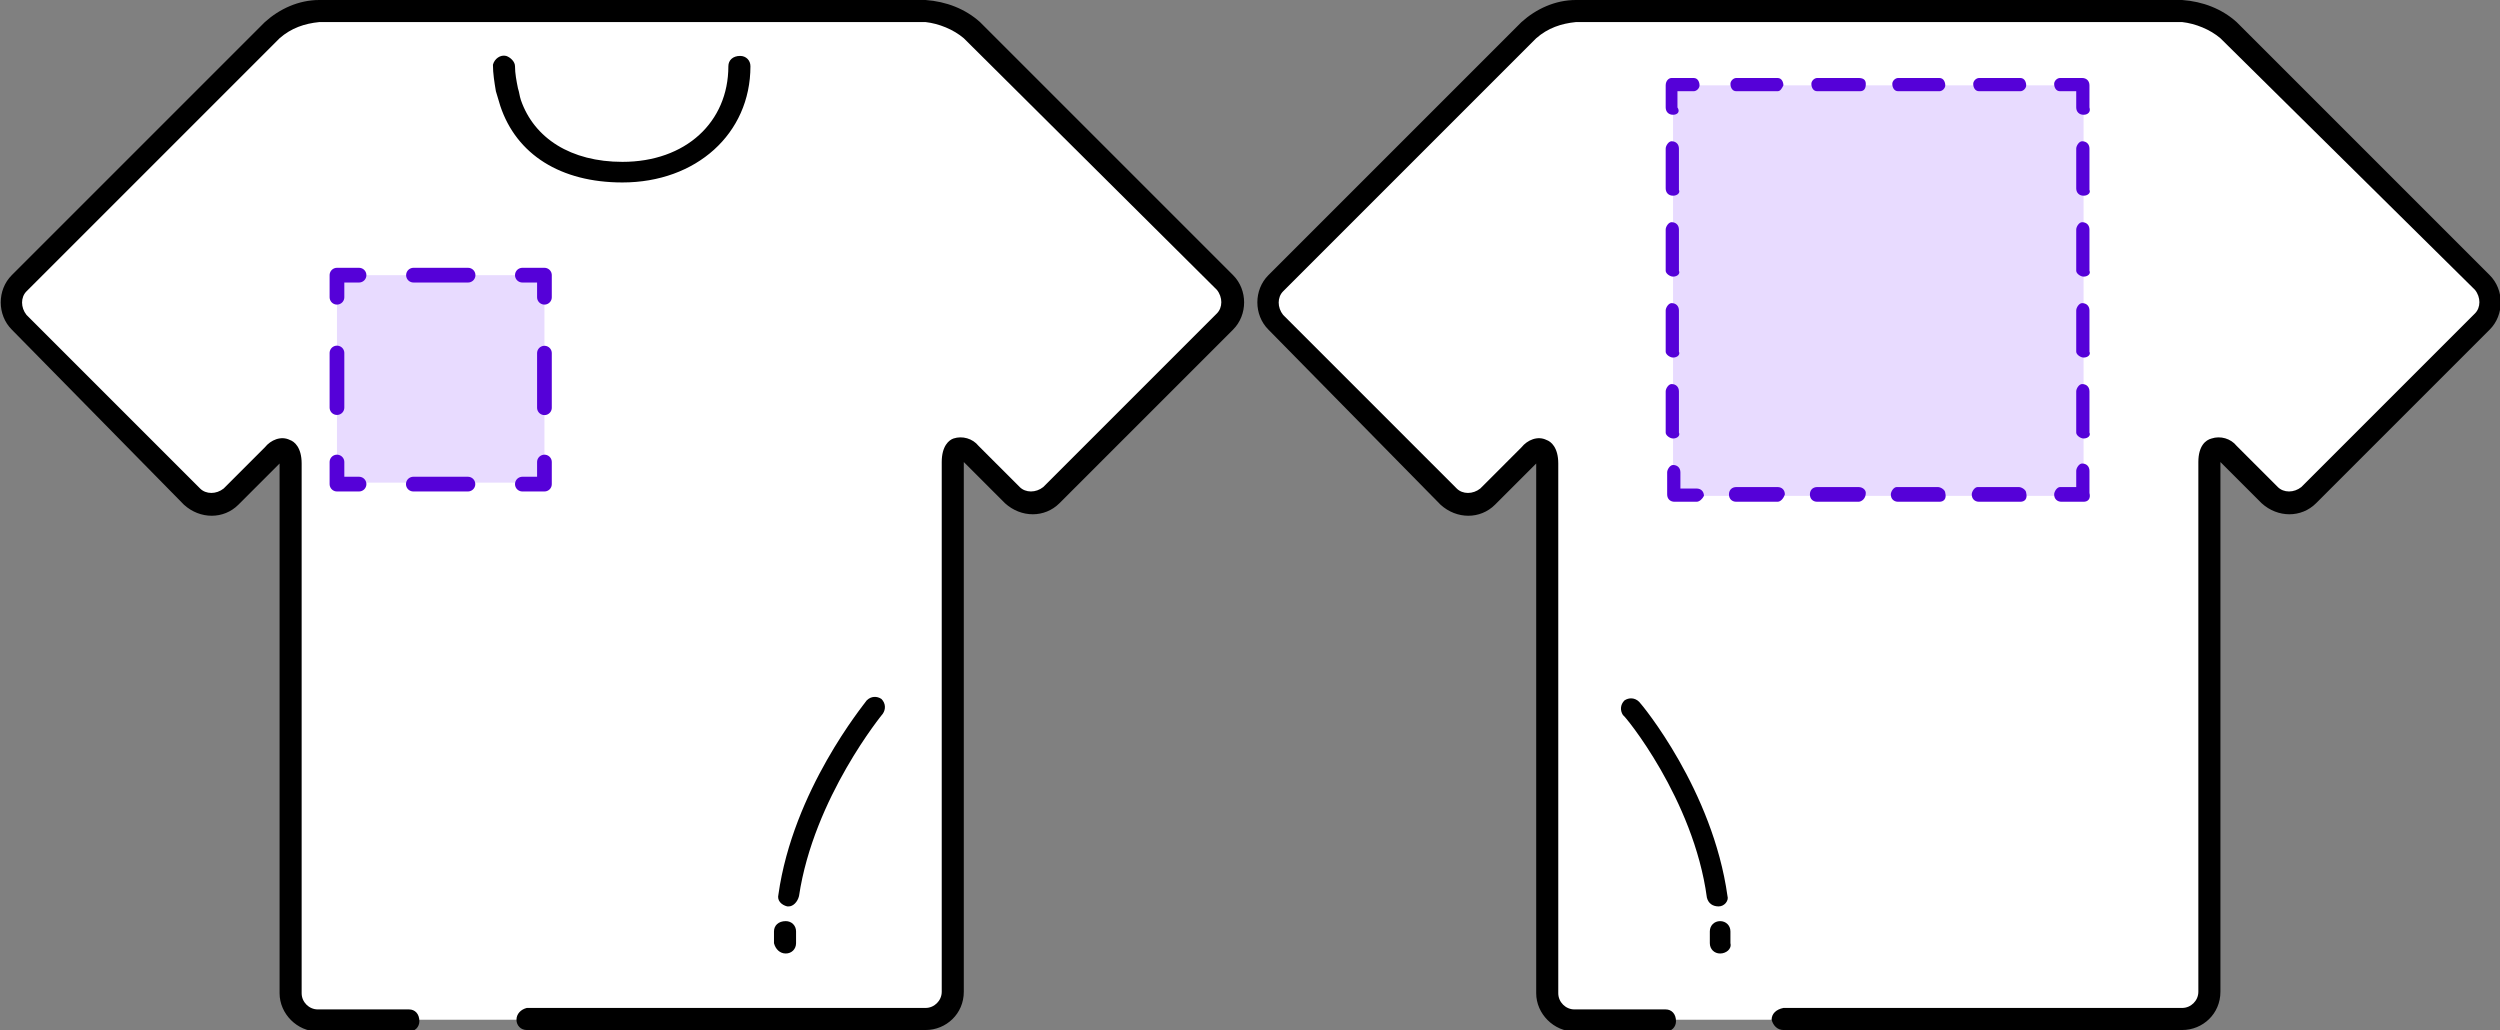 <?xml version="1.0" encoding="utf-8"?>
<!-- Generator: Adobe Illustrator 28.1.0, SVG Export Plug-In . SVG Version: 6.00 Build 0)  -->
<svg version="1.1" id="Layer_1" xmlns="http://www.w3.org/2000/svg" xmlns:xlink="http://www.w3.org/1999/xlink" x="0px" y="0px"
	 viewBox="0 0 169.9 70" style="enable-background:new 0 0 169.9 70;" xml:space="preserve">
<rect x="0" y="0" width="169.9" height="70" fill="#808080" stroke="none"/>
<style type="text/css">
	.st0{fill:#FFFFFF;}
	.st1{fill:none;}
	.st2{fill:#E8DBFF;}
	.st3{fill:#5501D8;}
	.st4{fill:none;stroke:#5501D8;stroke-linecap:round;stroke-linejoin:round;stroke-miterlimit:10;stroke-dasharray:0,0;}
	.st5{fill:none;stroke:#5501D8;stroke-linecap:round;stroke-linejoin:round;stroke-miterlimit:10;stroke-dasharray:3.71,3.71;}
</style>
<g id="Layer_2_00000049197187953169314940000000453214192963155870_">
	<g id="レイヤー_1">
		<path class="st0" d="M121.2,69.3h27.1c1,0,1.9-0.8,1.9-1.9v-36c0-1,0.6-1.3,1.3-0.5l2.8,2.8c0.7,0.7,1.9,0.7,2.6,0l11.8-11.8
			c0.7-0.7,0.7-1.9,0-2.6L151.4,2.1c-0.9-0.8-2-1.3-3.2-1.3h-41.2c-1.2,0.1-2.3,0.5-3.2,1.3L86.7,19.3c-0.7,0.7-0.7,1.9,0,2.6
			c0,0,0,0,0,0l11.8,11.8c0.7,0.7,1.9,0.7,2.6,0l2.8-2.8c0.7-0.7,1.3-0.5,1.3,0.5v36c0,1,0.8,1.9,1.9,1.9h6.2"/>
		<path d="M148.3,70h-27.1c-0.4,0-0.7-0.3-0.8-0.7c0-0.4,0.3-0.7,0.8-0.8h27.1c0.6,0,1.1-0.5,1.1-1.1l0,0v-36c0-1.1,0.5-1.5,0.9-1.6
			c0.6-0.2,1.3,0,1.7,0.5l2.8,2.8c0.4,0.4,1.1,0.4,1.6,0l11.8-11.8c0.4-0.4,0.4-1.1,0-1.6c0,0,0,0,0,0L150.9,2.6
			c-0.7-0.6-1.7-1-2.6-1.1h-41.2c-1,0.1-1.9,0.4-2.7,1.1L87.2,19.8c-0.4,0.4-0.4,1.1,0,1.6L99,33.2c0.4,0.4,1.1,0.4,1.6,0l2.8-2.8
			c0.4-0.5,1.1-0.8,1.7-0.5c0.3,0.1,0.8,0.5,0.8,1.6v36c0,0.6,0.5,1.1,1.1,1.1h6.2c0.4,0,0.7,0.3,0.7,0.8c0,0.4-0.3,0.7-0.7,0.7
			h-6.2c-1.4,0-2.6-1.2-2.6-2.6v-36l0,0l-2.8,2.8c-1,1-2.6,1-3.7,0L86.2,22.4c-1-1-1-2.7,0-3.7l17.2-17.2c1-0.9,2.3-1.5,3.7-1.5
			h41.2c1.4,0.1,2.7,0.6,3.7,1.5l17.2,17.2c1,1,1,2.7,0,3.7c0,0,0,0,0,0l-11.8,11.8c-1,1-2.6,1-3.7,0l-2.8-2.8l0,0v36
			C150.9,68.9,149.7,70,148.3,70C148.3,70,148.3,70,148.3,70z"/>
		<path class="st0" d="M110.9,48.1c0,0,4.8,5.8,5.8,12.8"/>
		<path d="M116.8,61.6c-0.4,0-0.7-0.2-0.8-0.6c-0.9-6.7-5.6-12.4-5.7-12.4c-0.2-0.3-0.2-0.7,0.1-1c0.3-0.2,0.7-0.2,1,0.1
			c0.2,0.2,5,6,6,13.2C117.5,61.2,117.2,61.6,116.8,61.6C116.8,61.7,116.8,61.7,116.8,61.6L116.8,61.6z"/>
		<line class="st1" x1="116.9" y1="63.3" x2="116.9" y2="64.1"/>
		<path d="M116.9,64.8c-0.4,0-0.7-0.3-0.7-0.7v-0.8c0-0.4,0.3-0.7,0.7-0.7c0.4,0,0.7,0.3,0.7,0.7v0.8
			C117.7,64.5,117.3,64.8,116.9,64.8L116.9,64.8z"/>
		<path class="st0" d="M35.8,69.3h27.1c1,0,1.9-0.8,1.9-1.9v-36c0-1,0.6-1.3,1.3-0.5l2.8,2.8c0.7,0.7,1.9,0.7,2.6,0l11.8-11.8
			c0.7-0.7,0.7-1.9,0-2.6L66,2.1c-0.9-0.8-2-1.2-3.1-1.3H21.7c-1.2,0.1-2.3,0.5-3.2,1.3L1.3,19.3c-0.7,0.7-0.7,1.9,0,2.6
			c0,0,0,0,0,0l11.8,11.8c0.7,0.7,1.9,0.7,2.6,0l2.8-2.8c0.7-0.7,1.3-0.5,1.3,0.5v36c0,1,0.8,1.9,1.9,1.9h6.2"/>
		<path d="M62.9,70H35.8c-0.4,0-0.7-0.3-0.7-0.7c0-0.4,0.3-0.7,0.7-0.8h27.1c0.6,0,1.1-0.5,1.1-1.1c0,0,0,0,0,0v-36
			c0-1.1,0.5-1.5,0.8-1.6c0.6-0.2,1.3,0,1.7,0.5l2.8,2.8c0.4,0.4,1.1,0.4,1.6,0l11.8-11.8c0.4-0.4,0.4-1.1,0-1.6c0,0,0,0,0,0
			L65.5,2.6c-0.7-0.6-1.7-1-2.6-1.1H21.7c-1,0.1-1.9,0.4-2.7,1.1L1.8,19.8c-0.4,0.4-0.4,1.1,0,1.6l11.8,11.8c0.4,0.4,1.1,0.4,1.6,0
			l2.8-2.8c0.4-0.5,1.1-0.8,1.7-0.5c0.3,0.1,0.8,0.5,0.8,1.6v36c0,0.6,0.5,1.1,1.1,1.1h6.2c0.4,0,0.7,0.3,0.7,0.8
			c0,0.4-0.3,0.7-0.7,0.7h-6.2c-1.4,0-2.6-1.2-2.6-2.6v-36l0,0l-2.8,2.8c-1,1-2.6,1-3.7,0L0.8,22.4c-1-1-1-2.7,0-3.7L18,1.5
			c1-0.9,2.3-1.5,3.7-1.5h41.2c1.4,0.1,2.7,0.6,3.7,1.5l17.2,17.2c1,1,1,2.7,0,3.7c0,0,0,0,0,0L72,34.2c-1,1-2.6,1-3.7,0l-2.8-2.8
			l0,0v36C65.5,68.9,64.3,70,62.9,70C62.9,70,62.9,70,62.9,70z"/>
		<path class="st0" d="M59.4,48.1c0,0-4.8,5.8-5.8,12.8"/>
		<path d="M53.6,61.6h-0.1c-0.4-0.1-0.7-0.4-0.6-0.8c1-7.1,5.8-12.9,6-13.2c0.3-0.3,0.7-0.3,1-0.1c0.3,0.3,0.3,0.7,0.1,1
			c0,0-4.7,5.7-5.7,12.4C54.2,61.3,53.9,61.6,53.6,61.6z"/>
		<line class="st1" x1="53.4" y1="63.3" x2="53.4" y2="64.1"/>
		<path d="M53.4,64.8c-0.4,0-0.7-0.3-0.8-0.7v-0.8c0-0.4,0.3-0.7,0.8-0.7c0.4,0,0.7,0.3,0.7,0.7v0v0.8
			C54.1,64.5,53.8,64.8,53.4,64.8z"/>
		<path d="M42.3,12.4c-4.2,0-7.2-1.9-8.3-5.2c-0.1-0.3-0.2-0.7-0.3-1c-0.1-0.6-0.2-1.2-0.2-1.8c0.1-0.4,0.5-0.7,0.9-0.6
			C34.7,3.9,35,4.2,35,4.5c0,0.5,0.1,1,0.2,1.5c0.1,0.3,0.1,0.5,0.2,0.8c0.9,2.6,3.4,4.2,6.9,4.2c4.3,0,7.2-2.7,7.2-6.5
			c0-0.4,0.3-0.7,0.8-0.7c0.4,0,0.7,0.3,0.7,0.7C51,9.1,47.3,12.4,42.3,12.4z"/>
		<rect x="113.7" y="5.8" class="st2" width="27.9" height="27.9"/>
		<path class="st3" d="M141.6,34.1h-1.5c-0.3,0-0.5-0.2-0.5-0.5c0,0,0,0,0,0c0-0.2,0.2-0.5,0.4-0.5c0,0,0,0,0,0h1.1v-1.1
			c0-0.2,0.2-0.5,0.4-0.5c0,0,0,0,0,0c0.3,0,0.5,0.2,0.5,0.5c0,0,0,0,0,0v1.5C142.1,33.9,141.9,34.1,141.6,34.1z"/>
		<path class="st3" d="M137.3,34.1h-2.8c-0.3,0-0.5-0.2-0.5-0.5c0,0,0,0,0,0c0-0.2,0.2-0.5,0.4-0.5c0,0,0,0,0,0h2.8
			c0.2,0,0.5,0.2,0.5,0.4c0,0,0,0,0,0C137.8,33.9,137.6,34.1,137.3,34.1L137.3,34.1z M131.8,34.1h-2.8c-0.3,0-0.5-0.2-0.5-0.5
			c0,0,0,0,0,0c0-0.2,0.2-0.5,0.4-0.5c0,0,0,0,0,0h2.8c0.2,0,0.5,0.2,0.5,0.4c0,0,0,0,0,0C132.3,33.9,132.1,34.1,131.8,34.1
			L131.8,34.1z M126.3,34.1h-2.8c-0.3,0-0.5-0.2-0.5-0.5c0-0.3,0.2-0.5,0.5-0.5h2.8c0.3,0,0.5,0.2,0.5,0.4c0,0,0,0,0,0
			C126.8,33.9,126.5,34.1,126.3,34.1z M120.8,34.1H118c-0.3,0-0.5-0.2-0.5-0.5c0-0.3,0.2-0.5,0.5-0.5h2.8c0.3,0,0.5,0.2,0.5,0.5
			C121.2,33.9,121,34.1,120.8,34.1z"/>
		<path class="st3" d="M115.3,34.1h-1.5c-0.3,0-0.5-0.2-0.5-0.5v-1.5c0-0.2,0.2-0.5,0.4-0.5c0,0,0,0,0,0c0.3,0,0.5,0.2,0.5,0.5v1.1
			h1.1c0.3,0,0.5,0.2,0.5,0.5C115.7,33.9,115.5,34.1,115.3,34.1z"/>
		<path class="st3" d="M113.7,29.8c-0.2,0-0.5-0.2-0.5-0.4c0,0,0,0,0,0v-2.8c0-0.2,0.2-0.5,0.4-0.5c0,0,0,0,0,0
			c0.3,0,0.5,0.2,0.5,0.5v2.8C114.2,29.6,114,29.8,113.7,29.8z M113.7,24.3c-0.2,0-0.5-0.2-0.5-0.4c0,0,0,0,0,0v-2.8
			c0-0.2,0.2-0.5,0.4-0.5c0,0,0,0,0,0c0.3,0,0.5,0.2,0.5,0.5v2.8C114.2,24.1,114,24.3,113.7,24.3z M113.7,18.8
			c-0.2,0-0.5-0.2-0.5-0.4c0,0,0,0,0,0v-2.8c0-0.2,0.2-0.5,0.4-0.5c0,0,0,0,0,0c0.3,0,0.5,0.2,0.5,0.5v2.8
			C114.2,18.6,114,18.8,113.7,18.8C113.7,18.8,113.7,18.8,113.7,18.8z M113.7,13.3c-0.3,0-0.5-0.2-0.5-0.5c0,0,0,0,0,0v-2.7
			c0-0.2,0.2-0.5,0.4-0.5c0,0,0,0,0,0c0.3,0,0.5,0.2,0.5,0.5v2.8C114.2,13.1,114,13.3,113.7,13.3z"/>
		<path class="st3" d="M113.7,7.8c-0.3,0-0.5-0.2-0.5-0.5c0,0,0,0,0,0V5.8c0-0.3,0.2-0.5,0.4-0.5c0,0,0,0,0,0h1.5
			c0.3,0,0.4,0.3,0.4,0.5c0,0.2-0.2,0.4-0.4,0.4h-1.1v1.1C114.2,7.6,114,7.8,113.7,7.8z"/>
		<path class="st3" d="M137.3,6.2h-2.8c-0.3,0-0.4-0.3-0.4-0.5c0-0.2,0.2-0.4,0.4-0.4h2.8c0.3,0,0.4,0.3,0.4,0.5
			C137.7,6,137.5,6.2,137.3,6.2z M131.8,6.2h-2.8c-0.3,0-0.4-0.3-0.4-0.5c0-0.2,0.2-0.4,0.4-0.4h2.8c0.3,0,0.4,0.3,0.4,0.5
			C132.2,6,132,6.2,131.8,6.2z M126.3,6.2h-2.8c-0.3,0-0.4-0.3-0.4-0.5c0-0.2,0.2-0.4,0.4-0.4h2.8c0.3,0,0.5,0.1,0.5,0.4
			c0,0.3-0.1,0.5-0.4,0.5C126.4,6.2,126.3,6.2,126.3,6.2z M120.8,6.2H118c-0.3,0-0.4-0.3-0.4-0.5c0-0.2,0.2-0.4,0.4-0.4h2.8
			c0.3,0,0.4,0.3,0.4,0.5C121.1,6,121,6.2,120.8,6.2L120.8,6.2z"/>
		<path class="st3" d="M141.6,7.8c-0.3,0-0.5-0.2-0.5-0.5c0,0,0,0,0,0V6.2h-1.1c-0.3,0-0.4-0.3-0.4-0.5c0-0.2,0.2-0.4,0.4-0.4h1.5
			c0.3,0,0.5,0.2,0.5,0.5v1.5C142.1,7.6,141.9,7.8,141.6,7.8z"/>
		<path class="st3" d="M141.6,29.8c-0.2,0-0.5-0.2-0.5-0.4c0,0,0,0,0,0v-2.8c0-0.2,0.2-0.5,0.4-0.5c0,0,0,0,0,0
			c0.3,0,0.5,0.2,0.5,0.5c0,0,0,0,0,0v2.8C142.1,29.6,141.9,29.8,141.6,29.8L141.6,29.8z M141.6,24.3c-0.2,0-0.5-0.2-0.5-0.4
			c0,0,0,0,0,0v-2.8c0-0.2,0.2-0.5,0.4-0.5c0,0,0,0,0,0c0.3,0,0.5,0.2,0.5,0.5c0,0,0,0,0,0v2.8C142.1,24.1,141.9,24.3,141.6,24.3
			L141.6,24.3z M141.6,18.8c-0.2,0-0.5-0.2-0.5-0.4c0,0,0,0,0,0v-2.8c0-0.2,0.2-0.5,0.4-0.5c0,0,0,0,0,0c0.3,0,0.5,0.2,0.5,0.5
			c0,0,0,0,0,0v2.8C142.1,18.6,141.9,18.8,141.6,18.8C141.6,18.8,141.6,18.8,141.6,18.8z M141.6,13.3c-0.3,0-0.5-0.2-0.5-0.5
			c0,0,0,0,0,0v-2.7c0-0.2,0.2-0.5,0.4-0.5c0,0,0,0,0,0c0.3,0,0.5,0.2,0.5,0.5c0,0,0,0,0,0v2.8C142.1,13.1,141.9,13.3,141.6,13.3z"
			/>
		<rect x="22.9" y="18.7" class="st2" width="14.1" height="14.1"/>
		<polyline class="st4" points="37,31.4 37,32.9 35.5,32.9 		"/>
		<line class="st5" x1="31.8" y1="32.9" x2="26.2" y2="32.9"/>
		<polyline class="st4" points="24.4,32.9 22.9,32.9 22.9,31.4 		"/>
		<line class="st5" x1="22.9" y1="27.7" x2="22.9" y2="22.1"/>
		<polyline class="st4" points="22.9,20.2 22.9,18.7 24.4,18.7 		"/>
		<line class="st5" x1="28.1" y1="18.7" x2="33.7" y2="18.7"/>
		<polyline class="st4" points="35.5,18.7 37,18.7 37,20.2 		"/>
		<line class="st5" x1="37" y1="24" x2="37" y2="29.5"/>
	</g>
</g>
</svg>
